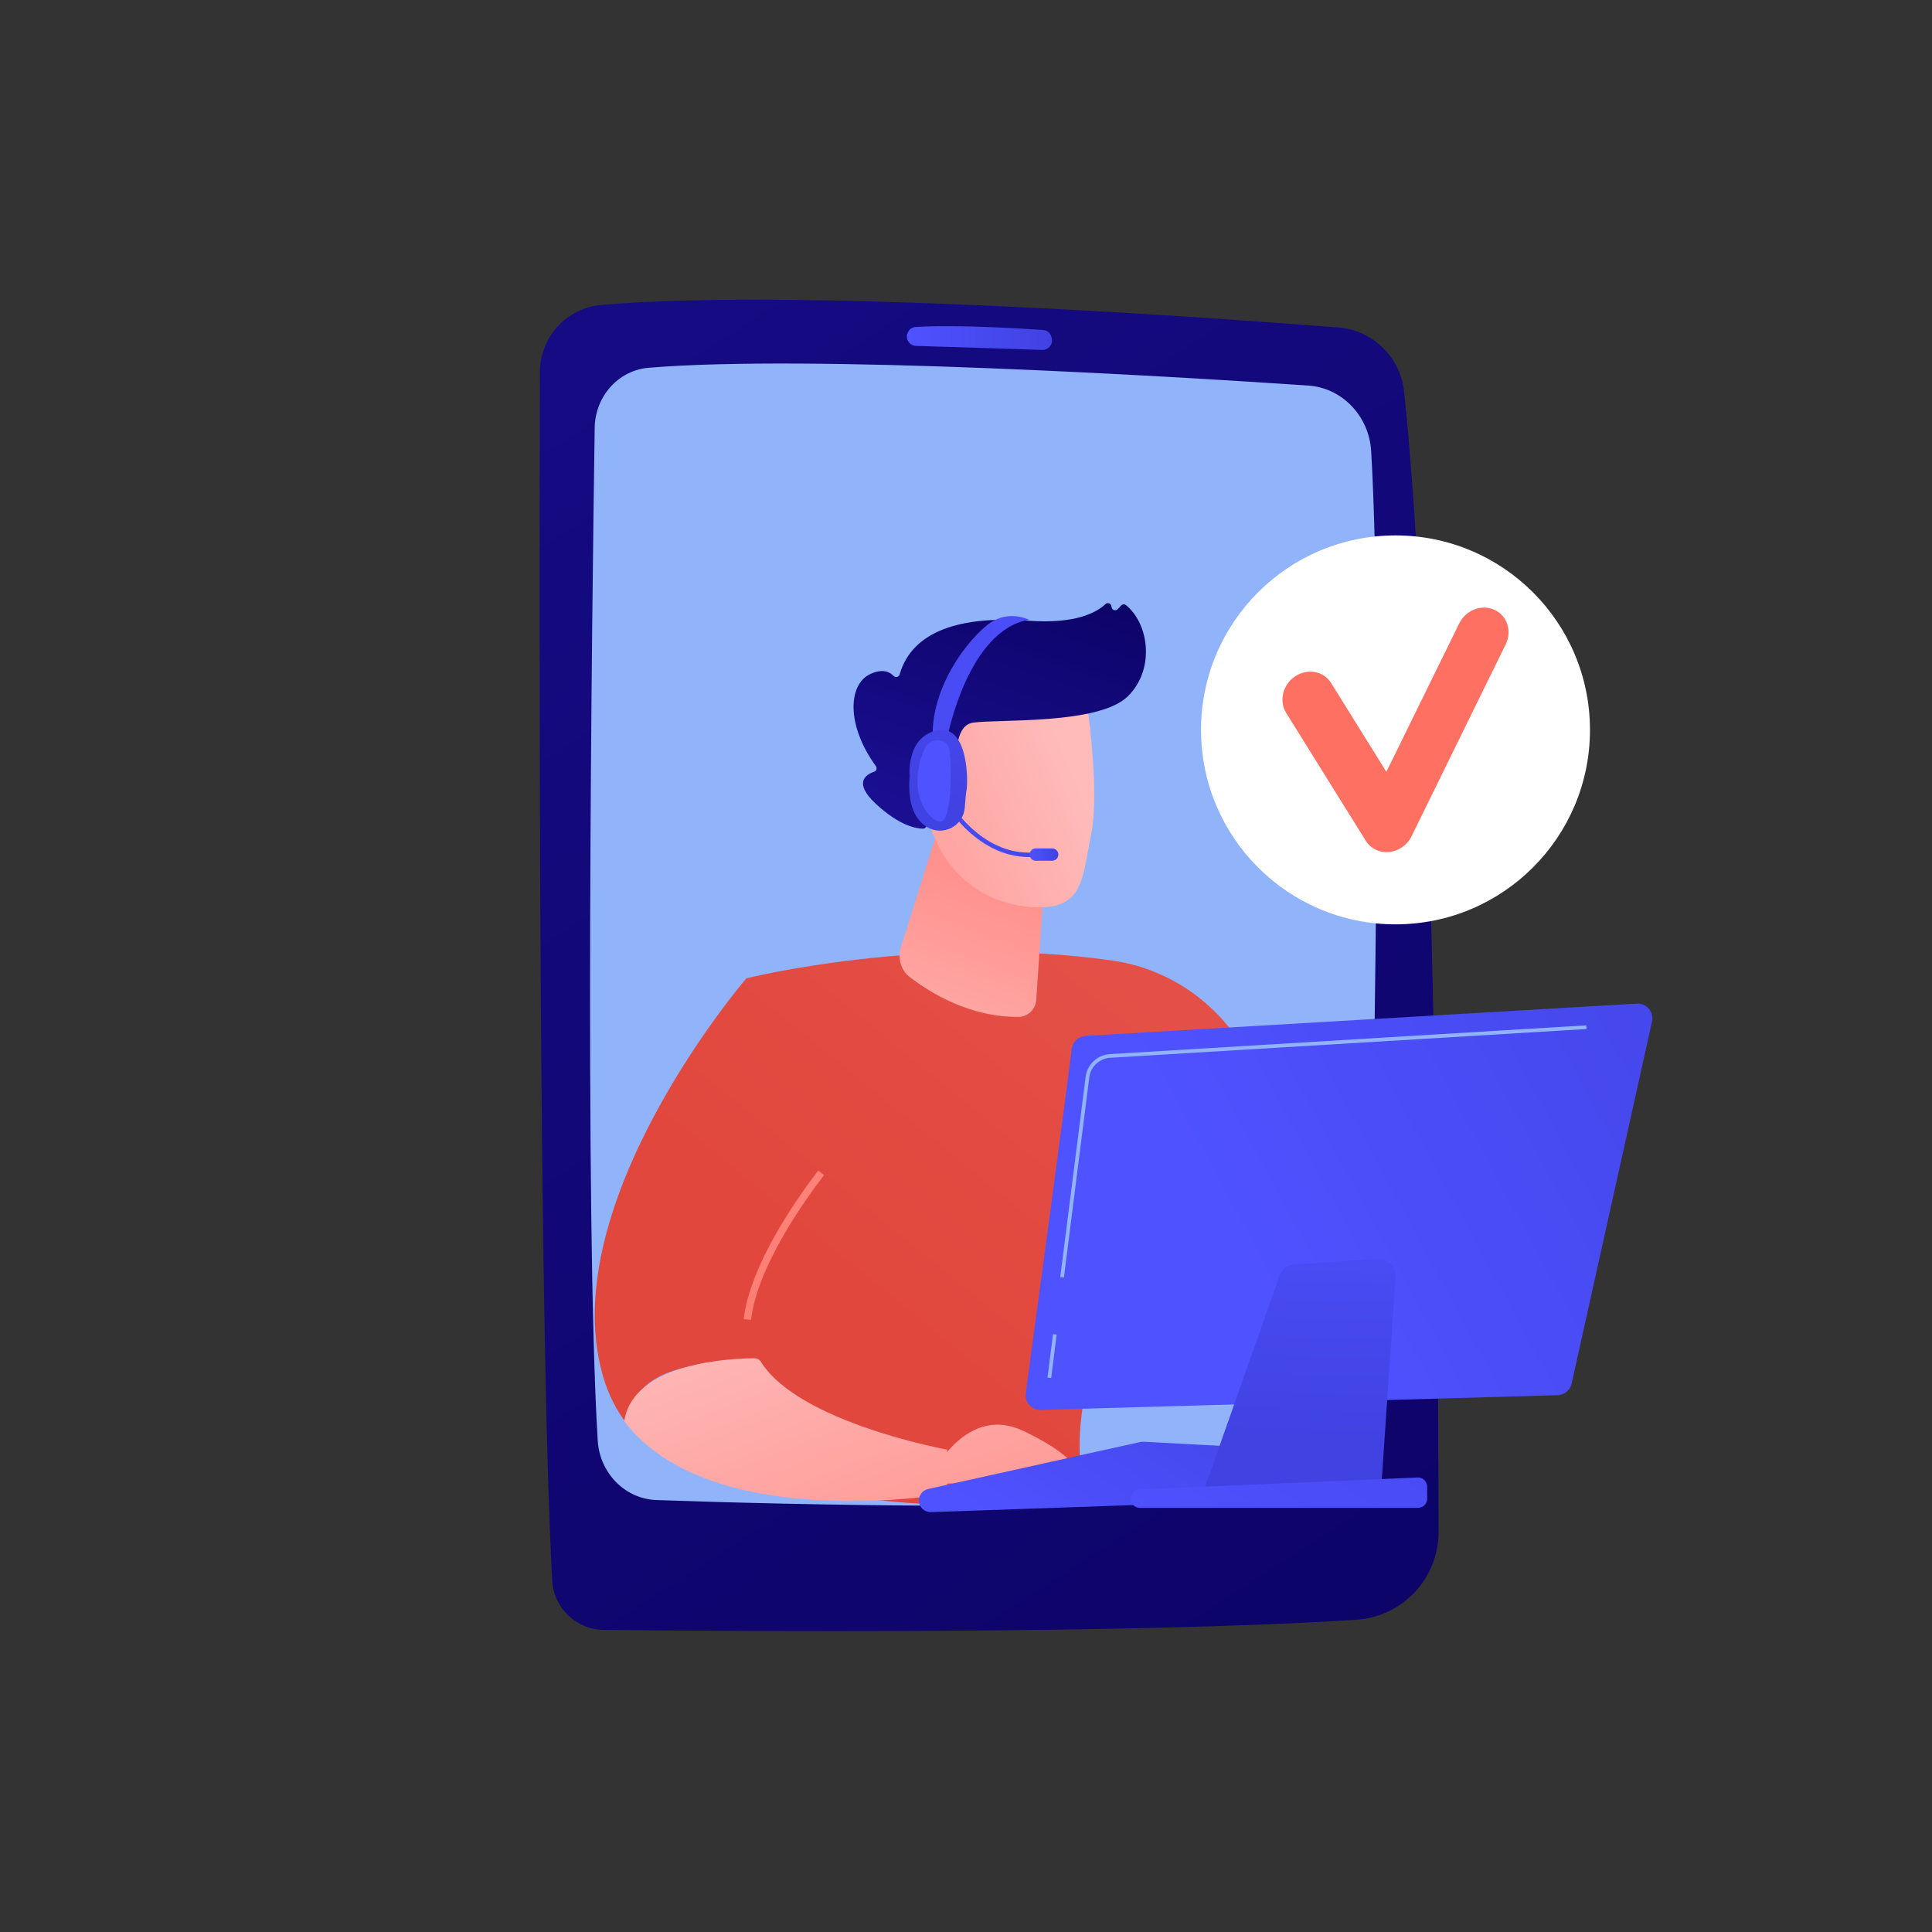 <?xml version="1.0" encoding="UTF-8" standalone="no"?><!-- Generator: Gravit.io --><svg xmlns="http://www.w3.org/2000/svg" xmlns:xlink="http://www.w3.org/1999/xlink" style="isolation:isolate" viewBox="0 0 3710 3710" width="3710pt" height="3710pt"><rect x="0" y="0" width="3710" height="3710" fill="#333333" stroke="none"/><defs><clipPath id="_clipPath_bCIlOfG3TluXK1QxKeymcY7zDv6nX3rl"><rect width="3710" height="3710"/></clipPath></defs><g clip-path="url(#_clipPath_bCIlOfG3TluXK1QxKeymcY7zDv6nX3rl)"><g><clipPath id="_clipPath_ubcfZfPj3eh8fcVjvkKV0J6WkorFPcKs"><path d=" M 0 0 L 0 3710 L 3710 3710 L 3710 0 L 0 0 Z " fill="rgb(255,255,255)"/></clipPath><g clip-path="url(#_clipPath_ubcfZfPj3eh8fcVjvkKV0J6WkorFPcKs)"><linearGradient id="_lgradient_1066" x1="0" y1="0" x2="1" y2="0" gradientTransform="matrix(-3172.28,-4806.5,4806.5,-3172.28,3394.76,4189.51)" gradientUnits="userSpaceOnUse"><stop offset="0%" stop-opacity="1" style="stop-color:rgb(9,0,93)"/><stop offset="100%" stop-opacity="1" style="stop-color:rgb(26,15,145)"/></linearGradient><path d=" M 1154.72 585.579 C 1088.04 591.377 1036.92 647.217 1036.73 714.143 C 1035.57 1123.42 1033.66 2535.13 1060.34 3034.8 C 1063.16 3087.74 1106.56 3129.32 1159.57 3129.89 C 1421.74 3132.71 2175.89 3137.9 2604.02 3110.52 C 2693.19 3104.81 2762.58 3030.96 2762.48 2941.6 C 2761.96 2512.05 2755.09 1304 2696.25 751.812 C 2689.2 685.651 2636.02 634.009 2569.68 628.841 C 2283.74 606.562 1524.41 553.427 1154.72 585.579 Z " fill="url(#_lgradient_1066)"/><path d=" M 1141.98 821.401 C 1136.83 1171.5 1122.17 2336.15 1147.76 2766 C 1151.5 2828.83 1200.3 2878.43 1260.56 2880.53 C 1508.68 2889.17 2144.92 2905.91 2507.47 2866.02 C 2572.75 2858.83 2622.64 2802.25 2624.38 2733.73 C 2633.45 2376.45 2657.95 1291.72 2633.08 866.677 C 2629.11 798.871 2577.31 744.767 2512.37 740.391 C 2243.72 722.289 1553.86 680.542 1245.57 706.216 C 1187.69 711.036 1142.87 760.79 1141.98 821.401 Z " fill="rgb(145,179,250)"/><linearGradient id="_lgradient_1067" x1="0" y1="0" x2="1" y2="0" gradientTransform="matrix(278.871,0,0,278.871,1741.34,649.192)" gradientUnits="userSpaceOnUse"><stop offset="0%" stop-opacity="1" style="stop-color:rgb(79,82,255)"/><stop offset="100%" stop-opacity="1" style="stop-color:rgb(64,66,226)"/></linearGradient><path d=" M 1741.45 646.451 C 1741.66 656.124 1749.37 663.935 1759.04 664.229 C 1806.79 665.68 1941.27 669.797 2001.39 671.962 C 2013.24 672.389 2022.29 661.545 2019.79 649.952 C 2019.59 649.586 2018.05 634.722 2002.87 633.667 C 1962.21 630.839 1839.53 623.216 1758.46 627.894 C 1741.81 628.854 1740.91 647.786 1741.45 646.451 Z " fill="url(#_lgradient_1067)"/><linearGradient id="_lgradient_1068" x1="0" y1="0" x2="1" y2="0" gradientTransform="matrix(1496.88,-1833.34,1833.34,1496.88,1772.56,2598.93)" gradientUnits="userSpaceOnUse"><stop offset="0%" stop-opacity="1" style="stop-color:rgb(225,71,61)"/><stop offset="100%" stop-opacity="1" style="stop-color:rgb(233,96,90)"/></linearGradient><path d=" M 1433.2 1878.68 C 1433.2 1878.68 1775.17 1792.89 2136.5 1844.63 C 2238.16 1859.19 2328.21 1918.33 2383.07 2005.15 C 2481.92 2161.58 2621.67 2440.34 2592.11 2731.07 L 2436.96 2769.44 C 2436.96 2769.44 2329.74 2424.42 2209.05 2284 C 2209.05 2284 2066.13 2609.79 2073.36 2788.68 C 2073.56 2793.74 2073.89 2798.68 2074.34 2803.49 C 2090.74 2978.52 1388.26 2836.15 1388.26 2836.15 L 1433.2 1878.68 Z " fill="url(#_lgradient_1068)"/><linearGradient id="_lgradient_1069" x1="0" y1="0" x2="1" y2="0" gradientTransform="matrix(167.178,-452.682,452.682,167.178,1744.06,2167.92)" gradientUnits="userSpaceOnUse"><stop offset="0%" stop-opacity="1" style="stop-color:rgb(254,187,186)"/><stop offset="100%" stop-opacity="1" style="stop-color:rgb(255,146,142)"/></linearGradient><path d=" M 1802.9 1586.63 L 1730.1 1818.54 C 1723.32 1840.11 1730.06 1863.22 1746.98 1876.25 C 1785.94 1906.26 1862.97 1954.04 1957.08 1952.67 C 1974.3 1952.42 1988.78 1937.72 1989.98 1919.69 L 2015.85 1532.07 L 1802.9 1586.63 Z " fill="url(#_lgradient_1069)"/><linearGradient id="_lgradient_1070" x1="0" y1="0" x2="1" y2="0" gradientTransform="matrix(-489.85,204.924,-204.924,-489.85,2061.86,1480.65)" gradientUnits="userSpaceOnUse"><stop offset="0%" stop-opacity="1" style="stop-color:rgb(254,187,186)"/><stop offset="100%" stop-opacity="1" style="stop-color:rgb(255,146,142)"/></linearGradient><path d=" M 2084.81 1332.46 C 2084.81 1332.46 2113.09 1515.1 2095.28 1602.38 C 2077.47 1689.66 2081.34 1750.35 1977.33 1741.54 C 1873.32 1732.73 1802.55 1661.16 1779.67 1563.55 C 1779.67 1563.55 1743.24 1412.83 1773.4 1362.95 C 1803.56 1313.07 2084.81 1332.46 2084.81 1332.46 Z " fill="url(#_lgradient_1070)"/><linearGradient id="_lgradient_1071" x1="0" y1="0" x2="1" y2="0" gradientTransform="matrix(-205.992,617.978,-617.978,-205.992,2032.88,967.364)" gradientUnits="userSpaceOnUse"><stop offset="0%" stop-opacity="1" style="stop-color:rgb(9,0,93)"/><stop offset="100%" stop-opacity="1" style="stop-color:rgb(26,15,145)"/></linearGradient><path d=" M 1829.84 1510.87 L 1842.42 1514.17 C 1842.42 1514.17 1818.53 1394.3 1868.96 1387.59 C 1919.38 1380.88 2109.36 1391.48 2165.08 1337.72 C 2218.79 1285.9 2206.28 1197.43 2162.09 1161.99 C 2159.29 1159.74 2155.17 1160.25 2152.74 1162.89 L 2146.54 1169.65 C 2142.29 1174.27 2134.57 1171.37 2134.41 1165.09 C 2134.26 1159.14 2127.12 1155.97 2122.79 1160.06 C 2105.85 1176.06 2065.43 1198.7 1974.75 1191.94 C 1846.07 1182.35 1751.89 1210.7 1727.61 1294.99 C 1726.07 1300.33 1719.55 1301.78 1715.7 1297.78 C 1708.09 1289.88 1694.27 1283.48 1670.61 1294.68 C 1629.47 1314.16 1623.94 1391.28 1681.93 1471.16 C 1684.69 1474.95 1683.22 1480.42 1678.77 1481.9 C 1663.08 1487.1 1637.67 1502.6 1682.13 1543.84 C 1727.62 1586.03 1759.74 1591.17 1772.36 1591.25 C 1775.75 1591.28 1778.65 1588.94 1779.31 1585.61 L 1794.41 1509.23 C 1795.19 1505.28 1799.14 1502.8 1803.04 1503.83 L 1829.84 1510.87 Z " fill="url(#_lgradient_1071)"/><linearGradient id="_lgradient_1072" x1="0" y1="0" x2="1" y2="0" gradientTransform="matrix(-489.85,204.924,-204.924,-489.85,2028.65,1401.24)" gradientUnits="userSpaceOnUse"><stop offset="0%" stop-opacity="1" style="stop-color:rgb(254,187,186)"/><stop offset="100%" stop-opacity="1" style="stop-color:rgb(255,146,142)"/></linearGradient><path d=" M 1828.8 1527.41 C 1828.8 1527.41 1829.09 1415.57 1774.44 1432.59 C 1719.79 1449.61 1767.98 1556.29 1804.68 1570.12 L 1828.8 1527.41 Z " fill="url(#_lgradient_1072)"/><linearGradient id="_lgradient_1073" x1="0" y1="0" x2="1" y2="0" gradientTransform="matrix(1496.88,-1833.33,1833.33,1496.88,1400.27,2294.97)" gradientUnits="userSpaceOnUse"><stop offset="0%" stop-opacity="1" style="stop-color:rgb(225,71,61)"/><stop offset="100%" stop-opacity="1" style="stop-color:rgb(233,96,90)"/></linearGradient><path d=" M 1447.47 2613.31 C 1432.32 2506.34 1530.94 2311.92 1576.76 2252.25 C 1589.87 2235.19 1597.2 2214.32 1597.39 2192.8 C 1598.73 2041.31 1535.12 1944.01 1433.2 1878.68 C 1433.2 1878.68 1063.29 2309.64 1157.47 2641.12 C 1167.64 2676.9 1183.39 2707.63 1203.36 2734.04 C 1218.2 2609.14 1374.71 2619.07 1447.47 2613.31 Z " fill="url(#_lgradient_1073)"/><linearGradient id="_lgradient_1074" x1="0" y1="0" x2="1" y2="0" gradientTransform="matrix(391.384,1709.74,-1709.74,391.384,1296.57,1483.21)" gradientUnits="userSpaceOnUse"><stop offset="0%" stop-opacity="1" style="stop-color:rgb(255,146,142)"/><stop offset="100%" stop-opacity="1" style="stop-color:rgb(254,112,98)"/></linearGradient><path d=" M 1442.22 2534.75 L 1428.12 2533.15 C 1440.07 2428.25 1532.12 2298.74 1571.14 2247.93 L 1582.39 2256.58 C 1544.09 2306.45 1453.77 2433.38 1442.22 2534.75 Z " fill="url(#_lgradient_1074)"/><linearGradient id="_lgradient_1075" x1="0" y1="0" x2="1" y2="0" gradientTransform="matrix(252.839,665.364,-665.364,252.839,1403.78,2480.27)" gradientUnits="userSpaceOnUse"><stop offset="0%" stop-opacity="1" style="stop-color:rgb(254,187,186)"/><stop offset="100%" stop-opacity="1" style="stop-color:rgb(255,146,142)"/></linearGradient><path d=" M 1449.34 2608.29 C 1407.73 2608.36 1216.34 2614.91 1198.67 2729.1 C 1363.74 2947.43 1818.75 2868.66 1818.75 2868.66 L 1818.75 2783.71 C 1818.75 2783.71 1533.53 2731.91 1461.02 2614.8 C 1458.51 2610.75 1454.11 2608.28 1449.34 2608.29 Z " fill="url(#_lgradient_1075)"/><linearGradient id="_lgradient_1076" x1="0" y1="0" x2="1" y2="0" gradientTransform="matrix(269.639,709.577,-709.577,269.639,1730.97,2326.37)" gradientUnits="userSpaceOnUse"><stop offset="0%" stop-opacity="1" style="stop-color:rgb(254,187,186)"/><stop offset="100%" stop-opacity="1" style="stop-color:rgb(255,146,142)"/></linearGradient><path d=" M 1779.7 2850.15 C 1779.7 2850.15 1846.88 2691.62 1965.26 2747.85 C 2083.64 2804.08 2074.34 2840.88 2074.34 2840.88 L 1779.7 2850.15 Z " fill="url(#_lgradient_1076)"/><linearGradient id="_lgradient_1077" x1="0" y1="0" x2="1" y2="0" gradientTransform="matrix(350.17,-525.254,525.254,350.17,2009.75,2996.54)" gradientUnits="userSpaceOnUse"><stop offset="0%" stop-opacity="1" style="stop-color:rgb(79,82,255)"/><stop offset="100%" stop-opacity="1" style="stop-color:rgb(64,66,226)"/></linearGradient><path d=" M 1764.61 2883.04 L 1764.61 2883.04 C 1765.55 2895.03 1775.77 2904.16 1787.8 2903.74 L 2401.23 2882.34 C 2410.76 2882.01 2419.05 2875.69 2421.89 2866.58 L 2439.7 2809.61 C 2444.07 2795.61 2434.08 2781.24 2419.44 2780.47 L 2195.74 2768.58 C 2193.71 2768.48 2191.68 2768.64 2189.69 2769.08 L 1782.15 2859.34 C 1771.22 2861.76 1763.73 2871.87 1764.61 2883.04 Z " fill="url(#_lgradient_1077)"/><linearGradient id="_lgradient_1078" x1="0" y1="0" x2="1" y2="0" gradientTransform="matrix(350.17,-525.254,525.254,350.17,2129.27,3076.22)" gradientUnits="userSpaceOnUse"><stop offset="0%" stop-opacity="1" style="stop-color:rgb(79,82,255)"/><stop offset="100%" stop-opacity="1" style="stop-color:rgb(64,66,226)"/></linearGradient><path d=" M 2175.8 2860.65 L 2192.68 2782 L 2422.46 2792.96 L 2407.35 2858.22 L 2175.8 2860.65 Z " fill="url(#_lgradient_1078)"/><linearGradient id="_lgradient_1079" x1="0" y1="0" x2="1" y2="0" gradientTransform="matrix(1230.74,-669.44,669.44,1230.74,2376.06,2422.36)" gradientUnits="userSpaceOnUse"><stop offset="0%" stop-opacity="1" style="stop-color:rgb(79,82,255)"/><stop offset="100%" stop-opacity="1" style="stop-color:rgb(64,66,226)"/></linearGradient><path d=" M 2058.01 2014.07 C 2045 2120.33 1986.5 2552.07 1969.75 2675.42 C 1967.4 2692.77 1981.18 2708.03 1998.68 2707.53 L 2991.1 2679.13 C 3004.09 2678.76 3015.16 2669.61 3017.98 2656.93 L 3172.36 1961.68 C 3176.44 1943.3 3161.81 1926.12 3143.01 1927.22 L 2084.5 1989.22 C 2070.81 1990.02 2059.67 2000.46 2058.01 2014.07 Z " fill="url(#_lgradient_1079)"/><linearGradient id="_lgradient_1080" x1="0" y1="0" x2="1" y2="0" gradientTransform="matrix(-20.599,566.452,-566.452,-20.599,2511.84,2195.98)" gradientUnits="userSpaceOnUse"><stop offset="0%" stop-opacity="1" style="stop-color:rgb(79,82,255)"/><stop offset="100%" stop-opacity="1" style="stop-color:rgb(64,66,226)"/></linearGradient><path d=" M 2456.92 2450.06 L 2310.25 2866.37 L 2651.3 2873.6 L 2679.7 2452.56 C 2681.03 2432.81 2664.65 2416.4 2644.89 2417.71 L 2485.61 2428.29 C 2472.56 2429.16 2461.27 2437.72 2456.92 2450.06 Z " fill="url(#_lgradient_1080)"/><linearGradient id="_lgradient_1081" x1="0" y1="0" x2="1" y2="0" gradientTransform="matrix(530.798,-897.43,897.43,530.798,2338.1,3076.94)" gradientUnits="userSpaceOnUse"><stop offset="0%" stop-opacity="1" style="stop-color:rgb(79,82,255)"/><stop offset="100%" stop-opacity="1" style="stop-color:rgb(64,66,226)"/></linearGradient><path d=" M 2171.98 2872.3 L 2171.98 2872.3 C 2168.22 2883.76 2176.75 2895.54 2188.81 2895.54 L 2722.92 2895.54 C 2732.7 2895.54 2740.63 2887.61 2740.63 2877.82 L 2740.63 2854.92 C 2740.63 2844.84 2732.23 2836.79 2722.16 2837.22 L 2188.05 2860.13 C 2180.68 2860.44 2174.28 2865.29 2171.98 2872.3 Z " fill="url(#_lgradient_1081)"/><path d=" M 2043.01 2453.28 L 2035.97 2452.39 L 2084.73 2067.85 C 2087.76 2043.99 2107.37 2025.64 2131.36 2024.19 L 3046.09 1968.95 L 3046.52 1976.03 L 2131.79 2031.27 C 2111.2 2032.51 2094.37 2048.27 2091.77 2068.74 L 2043.01 2453.28 Z " fill="rgb(145,179,250)"/><path d=" M 2018.57 2646.07 L 2011.53 2645.18 L 2022.08 2561.93 L 2029.13 2562.81 L 2018.57 2646.07 Z " fill="rgb(145,179,250)"/><linearGradient id="_lgradient_1082" x1="0" y1="0" x2="1" y2="0" gradientTransform="matrix(144.34,-138.763,138.763,144.34,1808.31,1680.02)" gradientUnits="userSpaceOnUse"><stop offset="0%" stop-opacity="1" style="stop-color:rgb(79,82,255)"/><stop offset="100%" stop-opacity="1" style="stop-color:rgb(64,66,226)"/></linearGradient><path d=" M 1987.4 1645.31 C 1877.2 1653.64 1813.14 1539.68 1812.5 1538.53 L 1819.88 1534.46 C 1820.49 1535.56 1882.01 1644.82 1986.77 1636.91 L 1987.4 1645.31 Z " fill="url(#_lgradient_1082)"/><linearGradient id="_lgradient_1083" x1="0" y1="0" x2="1" y2="0" gradientTransform="matrix(55.189,0,0,55.189,1977.14,1641.05)" gradientUnits="userSpaceOnUse"><stop offset="0%" stop-opacity="1" style="stop-color:rgb(79,82,255)"/><stop offset="100%" stop-opacity="1" style="stop-color:rgb(64,66,226)"/></linearGradient><path d=" M 2032.33 1641.05 C 2032.33 1647.58 2027.04 1652.88 2020.5 1652.88 L 1988.97 1652.88 C 1982.44 1652.88 1977.14 1647.58 1977.14 1641.05 C 1977.14 1634.52 1982.44 1629.23 1988.97 1629.23 L 2020.5 1629.23 C 2027.04 1629.23 2032.33 1634.52 2032.33 1641.05 Z " fill="url(#_lgradient_1083)"/><linearGradient id="_lgradient_1084" x1="0" y1="0" x2="1" y2="0" gradientTransform="matrix(-1205.46,417.828,-417.828,-1205.46,2290.43,1155.68)" gradientUnits="userSpaceOnUse"><stop offset="0%" stop-opacity="1" style="stop-color:rgb(79,82,255)"/><stop offset="100%" stop-opacity="1" style="stop-color:rgb(64,66,226)"/></linearGradient><path d=" M 1820.1 1412.11 C 1820.1 1412.11 1859.65 1209.22 1976.19 1190.08 C 1976.19 1190.08 1943.19 1173.47 1908.78 1191.49 C 1874.38 1209.51 1787.41 1308.26 1790.96 1417.11 C 1814.61 1425.63 1820.1 1412.11 1820.1 1412.11 Z " fill="url(#_lgradient_1084)"/><linearGradient id="_lgradient_1085" x1="0" y1="0" x2="1" y2="0" gradientTransform="matrix(-195.692,381.086,-381.086,-195.692,1988.13,1139.99)" gradientUnits="userSpaceOnUse"><stop offset="0%" stop-opacity="1" style="stop-color:rgb(79,82,255)"/><stop offset="100%" stop-opacity="1" style="stop-color:rgb(64,66,226)"/></linearGradient><path d=" M 1799.85 1402.51 C 1739.27 1414.8 1746.71 1491.42 1746.71 1491.42 C 1742.35 1547.02 1758.58 1574.58 1779.37 1587.72 C 1793.58 1596.69 1811.46 1597.52 1826.46 1589.95 C 1841.46 1582.38 1851.4 1567.5 1852.63 1550.75 C 1853.75 1535.62 1855.03 1521.23 1856.16 1516.12 C 1858.88 1503.75 1860.44 1390.21 1799.85 1402.51 Z " fill="url(#_lgradient_1085)"/><linearGradient id="_lgradient_1086" x1="0" y1="0" x2="1" y2="0" gradientTransform="matrix(188.826,-181.96,181.96,188.826,1908.16,1394.54)" gradientUnits="userSpaceOnUse"><stop offset="0%" stop-opacity="1" style="stop-color:rgb(79,82,255)"/><stop offset="100%" stop-opacity="1" style="stop-color:rgb(64,66,226)"/></linearGradient><path d=" M 1805.42 1421.88 C 1792.84 1419.7 1780.44 1426.38 1775.38 1438.1 C 1739.17 1521.98 1783.63 1576.54 1805.45 1577.68 C 1828.46 1578.88 1827.99 1468.21 1823.1 1439.84 C 1821.06 1427.95 1813.5 1423.29 1805.42 1421.88 Z " fill="url(#_lgradient_1086)"/><path d=" M 3053.21 1401.58 C 3053.21 1607.82 2886.02 1775.02 2679.78 1775.02 C 2473.53 1775.02 2306.34 1607.82 2306.34 1401.58 C 2306.34 1195.34 2473.53 1028.14 2679.78 1028.14 C 2886.02 1028.14 3053.21 1195.34 3053.21 1401.58 Z " fill="rgb(255,255,255)"/><linearGradient id="_lgradient_1087" x1="0" y1="0" x2="1" y2="0" gradientTransform="matrix(46.349,398.601,-398.601,46.349,2603.95,626.79)" gradientUnits="userSpaceOnUse"><stop offset="0%" stop-opacity="1" style="stop-color:rgb(255,146,142)"/><stop offset="100%" stop-opacity="1" style="stop-color:rgb(254,112,98)"/></linearGradient><path d=" M 2665.85 1636.3 C 2648.26 1637.46 2631.9 1629.27 2622.79 1614.65 L 2469.89 1369.12 C 2455.56 1346.11 2463.28 1314.6 2487.12 1298.73 C 2510.95 1282.88 2541.87 1288.67 2556.18 1311.67 L 2662.22 1482.11 L 2802.15 1197.14 C 2814.7 1171.57 2844.87 1159.84 2869.51 1170.93 C 2894.15 1182.02 2903.95 1211.72 2891.41 1237.28 L 2710.59 1605.84 C 2702.31 1622.71 2685.86 1634.32 2667.61 1636.16 C 2667.03 1636.22 2666.44 1636.27 2665.85 1636.3 Z " fill="url(#_lgradient_1087)"/></g></g></g></svg>